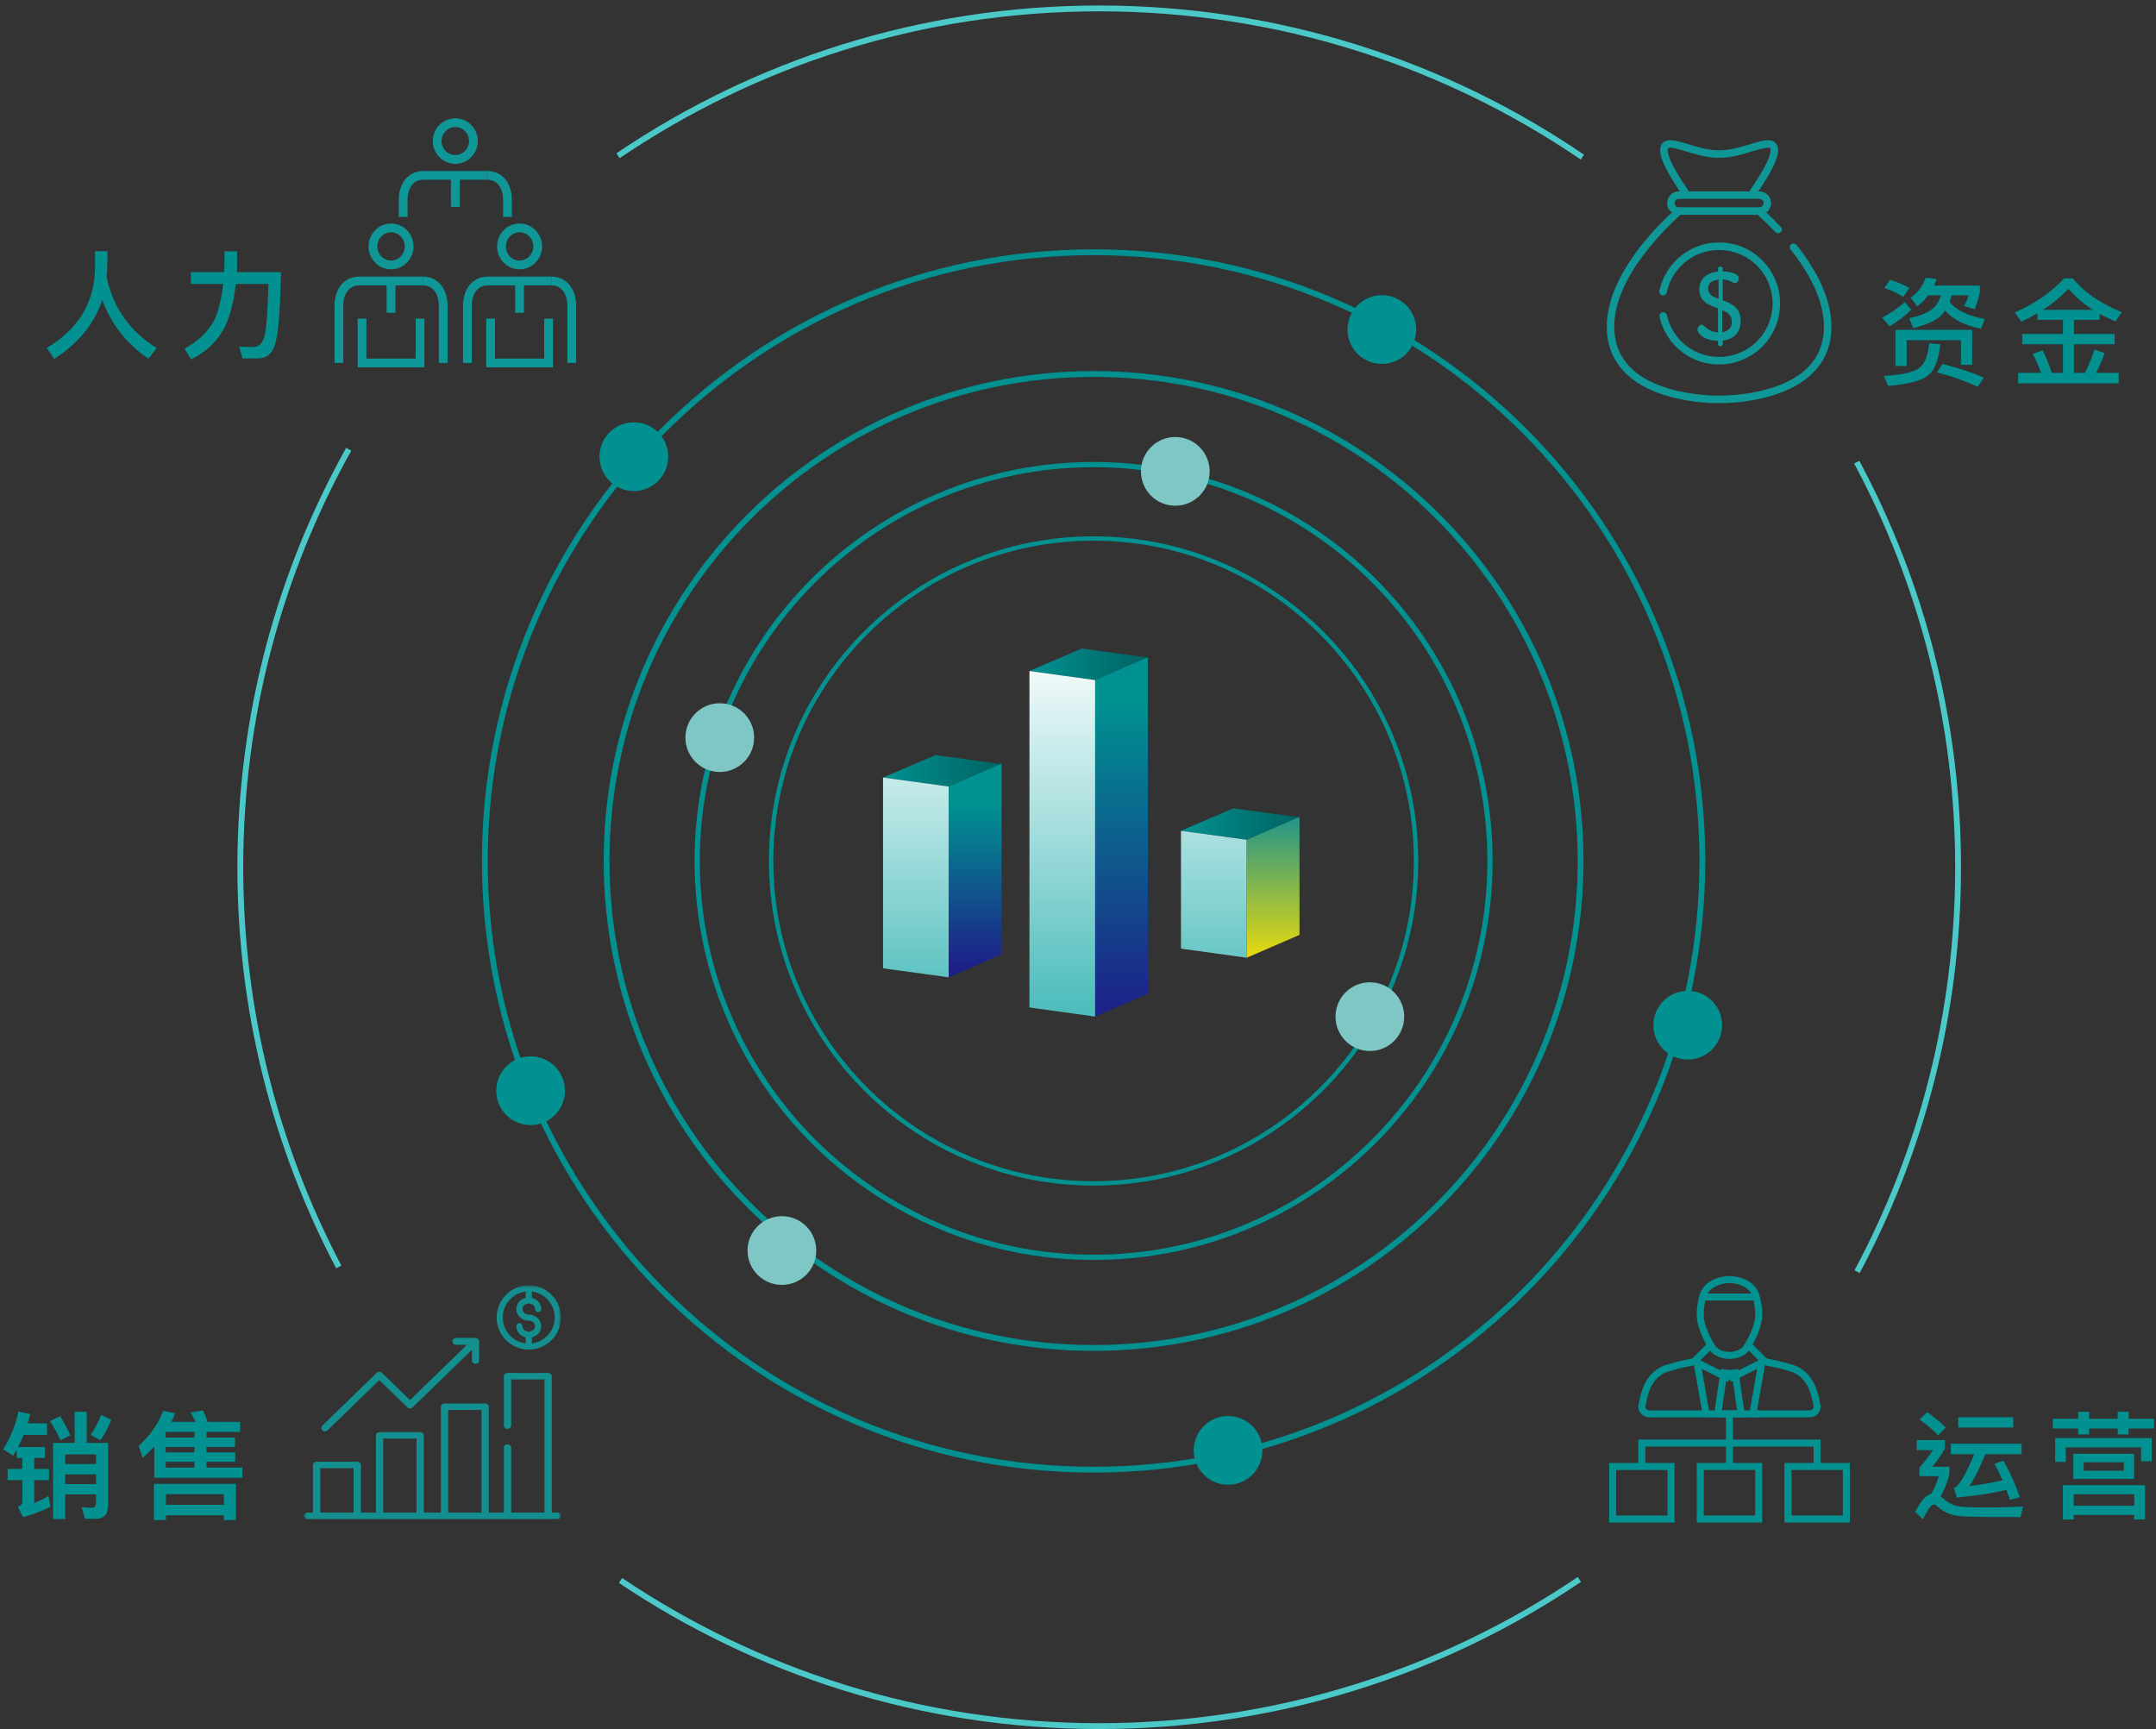 <svg width="369" height="296" viewBox="0 0 369 296" fill="none" xmlns="http://www.w3.org/2000/svg">
<rect x="0" y="0" width="369" height="296" fill="#333333" stroke="none"/>
<path fill-rule="evenodd" clip-rule="evenodd" d="M293.114 230.719C293.993 232.016 295.996 232 296 232C296.003 232 298.007 232.016 298.886 230.719C299.747 229.446 300.856 227.148 300.976 225.592C301.096 224.037 300.757 221.738 300.048 220.783C298.716 218.993 296.003 219 296 219C295.996 219 293.284 218.993 291.953 220.783C291.244 221.738 290.904 224.037 291.024 225.592C291.143 227.148 292.253 229.446 293.114 230.719Z" stroke="#009190" stroke-width="1.2"/>
<path fill-rule="evenodd" clip-rule="evenodd" d="M290.418 233C289.135 233.2 287.308 233.562 285.247 234.211C283.622 234.725 282.41 236.092 281.81 237.623C281.405 238.657 281.182 239.639 281.059 240.412C281.036 240.56 281.017 240.699 281 240.83C281.033 241.48 281.605 242 282.314 242H292L290.418 233Z" stroke="#009190" stroke-width="1.2"/>
<path fill-rule="evenodd" clip-rule="evenodd" d="M296.984 235C296.482 235.075 296.114 235.083 296.005 235.083H296H295.996C295.887 235.083 295.518 235.075 295.016 235L294 242H296H298L296.984 235Z" stroke="#009190" stroke-width="1.2"/>
<path fill-rule="evenodd" clip-rule="evenodd" d="M310.94 240.412C310.818 239.639 310.596 238.657 310.191 237.623C309.591 236.092 308.377 234.725 306.752 234.211C304.692 233.562 302.865 233.2 301.581 233L300 242H309.686C310.395 242 310.968 241.48 311 240.83C310.983 240.699 310.964 240.56 310.94 240.412Z" stroke="#009190" stroke-width="1.2"/>
<path fill-rule="evenodd" clip-rule="evenodd" d="M276 260H286V251H276V260Z" stroke="#009190" stroke-width="1.2"/>
<path fill-rule="evenodd" clip-rule="evenodd" d="M291 260H301V251H291V260Z" stroke="#009190" stroke-width="1.2"/>
<path fill-rule="evenodd" clip-rule="evenodd" d="M306 260H316V251H306V260Z" stroke="#009190" stroke-width="1.2"/>
<path d="M296 251V242" stroke="#009190" stroke-width="1.2"/>
<path d="M281 251V247H311V251" stroke="#009190" stroke-width="1.2"/>
<path d="M290 233L293 230" stroke="#009190" stroke-width="1.2"/>
<path d="M302 233L299 230" stroke="#009190" stroke-width="1.2"/>
<path d="M292 242H301" stroke="#009190" stroke-width="1.2"/>
<path d="M296 236L290 233" stroke="#009190" stroke-width="1.2"/>
<path d="M296 236L302 233" stroke="#009190" stroke-width="1.2"/>
<path d="M291 222H301" stroke="#009190" stroke-width="1.2"/>
<path fill-rule="evenodd" clip-rule="evenodd" d="M105.497 26.244C129.07 10.272 157.51 0.942 188.128 0.942C218.899 0.942 247.471 10.366 271.113 26.483L270.55 27.31C247.069 11.301 218.692 1.942 188.128 1.942C157.717 1.942 129.47 11.209 106.057 27.071L105.497 26.244ZM40.628 148.442C40.628 122.382 47.387 97.898 59.248 76.651L60.121 77.139C48.342 98.241 41.628 122.557 41.628 148.442C41.628 173.058 47.699 196.253 58.424 216.616L57.539 217.082C46.74 196.579 40.628 173.224 40.628 148.442ZM318.223 78.87C329.33 99.596 335.628 123.285 335.628 148.442C335.628 173.553 329.353 197.2 318.285 217.899L317.403 217.427C328.396 196.87 334.628 173.385 334.628 148.442C334.628 123.453 328.372 99.927 317.341 79.343L318.223 78.87ZM270.592 270.755C247.052 286.657 218.674 295.942 188.128 295.942C157.695 295.942 129.413 286.725 105.924 270.93L106.482 270.1C129.812 285.788 157.9 294.942 188.128 294.942C218.468 294.942 246.652 285.72 270.033 269.926L270.592 270.755Z" fill="#4BC8C8"/>
<path fill-rule="evenodd" clip-rule="evenodd" d="M311.927 49.135C310.925 46.802 309.426 44.375 307.472 41.92C307.251 41.643 306.847 41.597 306.569 41.818C306.292 42.039 306.246 42.443 306.467 42.72C308.35 45.085 309.79 47.414 310.747 49.642C311.906 52.341 312.359 54.905 312.093 57.264C311.818 59.705 310.739 61.766 308.884 63.391C307.37 64.718 305.337 65.768 302.84 66.512C298.521 67.799 294.284 67.715 294.242 67.714L294.232 67.714L294.211 67.714L294.207 67.714C294.058 67.716 289.875 67.782 285.612 66.512C283.115 65.768 281.081 64.718 279.568 63.391C277.713 61.766 276.634 59.705 276.359 57.264C275.934 53.496 277.32 49.282 280.479 44.739C282.866 41.305 285.773 38.434 287.62 36.76H300.832C301.662 37.512 302.73 38.526 303.861 39.725C304.105 39.983 304.511 39.994 304.769 39.751C305.027 39.508 305.039 39.101 304.795 38.843C303.899 37.894 303.042 37.057 302.305 36.37C302.801 36.005 303.123 35.418 303.123 34.757C303.123 33.653 302.225 32.754 301.12 32.754H300.937C301.659 31.696 302.599 30.24 303.294 28.875C304.253 26.993 304.533 25.734 304.177 24.914C303.966 24.427 303.53 24.112 302.951 24.027C302.092 23.9 300.958 24.245 299.523 24.682L299.522 24.682C297.901 25.175 296.065 25.734 294.226 25.734C292.387 25.734 290.551 25.175 288.93 24.682L288.929 24.682C287.494 24.245 286.36 23.9 285.5 24.027C284.921 24.112 284.486 24.427 284.275 24.914C283.919 25.734 284.199 26.993 285.158 28.875C285.853 30.24 286.793 31.696 287.515 32.754H287.332C286.227 32.754 285.329 33.653 285.329 34.757C285.329 35.418 285.651 36.005 286.146 36.37C281.698 40.518 274.127 48.931 275.082 57.408C275.641 62.362 279.165 65.938 285.274 67.751C289.694 69.063 293.891 69.005 294.226 68.998C294.264 68.999 294.353 69 294.488 69C295.526 69 299.264 68.912 303.178 67.751C309.287 65.938 312.811 62.362 313.369 57.408C313.66 54.825 313.175 52.041 311.927 49.135ZM285.453 25.426C285.47 25.386 285.496 25.325 285.688 25.297C286.262 25.213 287.376 25.551 288.555 25.91C290.177 26.404 292.196 27.018 294.226 27.018C296.256 27.018 298.275 26.404 299.897 25.91C301.076 25.551 302.19 25.213 302.764 25.297C302.955 25.325 302.982 25.386 302.999 25.426L302.999 25.426C303.056 25.557 303.448 26.865 299.707 32.276C299.601 32.43 299.512 32.59 299.438 32.754H289.014C288.94 32.59 288.851 32.43 288.745 32.276C285.004 26.865 285.396 25.557 285.453 25.426ZM301.12 34.038H287.332C286.935 34.038 286.613 34.36 286.613 34.757C286.613 35.153 286.935 35.475 287.332 35.475H301.12C301.516 35.475 301.839 35.153 301.839 34.757C301.839 34.36 301.516 34.038 301.12 34.038Z" fill="#0F9696"/>
<path d="M301.61 44.56C299.637 42.588 297.015 41.502 294.226 41.502C291.437 41.502 288.814 42.588 286.842 44.56C285.401 46.002 284.42 47.814 284.005 49.801C283.932 50.148 284.155 50.488 284.502 50.561C284.849 50.633 285.189 50.41 285.262 50.063C285.625 48.321 286.486 46.733 287.75 45.468C291.321 41.898 297.131 41.898 300.701 45.468C304.272 49.039 304.272 54.849 300.701 58.419C297.131 61.99 291.321 61.99 287.75 58.42C286.517 57.186 285.665 55.638 285.288 53.944C285.211 53.598 284.868 53.38 284.521 53.457C284.175 53.534 283.957 53.877 284.034 54.223C284.465 56.156 285.436 57.921 286.842 59.328C288.878 61.363 291.552 62.381 294.226 62.381C296.9 62.381 299.574 61.363 301.61 59.328C305.681 55.256 305.681 48.632 301.61 44.56Z" fill="#0F9696"/>
<path fill-rule="evenodd" clip-rule="evenodd" d="M294.911 51.424L294.853 51.403V47.83L294.947 47.836C295.687 47.889 296.142 48.117 296.475 48.283L296.475 48.283C296.671 48.381 296.825 48.459 296.961 48.459C297.39 48.459 297.614 47.891 297.614 47.587C297.614 47.173 297.128 46.913 296.721 46.767C296.241 46.595 295.574 46.481 294.938 46.463L294.853 46.46V45.92C294.853 45.772 294.643 45.621 294.436 45.621C294.189 45.621 294.036 45.776 294.036 45.92V46.488L293.957 46.496C293.019 46.595 290.837 47.089 290.837 49.54C290.837 51.64 292.505 52.233 293.977 52.757L293.977 52.757L294.036 52.778V56.891L293.941 56.884C292.837 56.797 292.247 56.295 291.815 55.928C291.581 55.728 291.396 55.571 291.22 55.571C290.867 55.571 290.534 56.062 290.534 56.443C290.534 57.194 291.864 58.307 293.949 58.341L294.036 58.343V58.951C294.036 59.095 294.189 59.25 294.436 59.25C294.642 59.25 294.853 59.099 294.853 58.951V58.302L294.929 58.291C296.828 58.028 297.917 56.795 297.917 54.91C297.917 52.714 296.432 51.983 294.911 51.424ZM294.137 51.149L294.018 51.104C293.102 50.758 292.345 50.39 292.345 49.372C292.345 48.528 292.93 48.009 294.038 47.87L294.137 47.858V51.149ZM294.752 56.868L294.856 56.849C295.858 56.663 296.409 56.041 296.409 55.096C296.409 53.946 295.672 53.471 294.875 53.13L294.752 53.077V56.868Z" fill="#0F9696"/>
<path fill-rule="evenodd" clip-rule="evenodd" d="M66.925 39.755C65.644 39.755 64.575 40.823 64.575 42.175C64.575 43.528 65.644 44.596 66.925 44.596C68.209 44.596 69.277 43.528 69.277 42.175C69.277 40.823 68.209 39.755 66.925 39.755ZM63.075 42.175C63.075 40.026 64.784 38.255 66.925 38.255C69.068 38.255 70.777 40.026 70.777 42.175C70.777 44.325 69.068 46.096 66.925 46.096C64.784 46.096 63.075 44.325 63.075 42.175Z" fill="#0F9696"/>
<path fill-rule="evenodd" clip-rule="evenodd" d="M66.176 53.535V48.091H67.676V53.535H66.176Z" fill="#0F9696"/>
<path fill-rule="evenodd" clip-rule="evenodd" d="M61.211 54.536H62.711V61.378H71.141V54.536H72.641V62.878H61.211V54.536Z" fill="#0F9696"/>
<path fill-rule="evenodd" clip-rule="evenodd" d="M59.489 49.787C59.025 50.389 58.75 51.272 58.75 52.318V62.127H57.25V52.318C57.25 51.03 57.586 49.799 58.302 48.871C59.035 47.922 60.13 47.341 61.504 47.341H72.35V48.841H61.504C60.594 48.841 59.938 49.206 59.489 49.787Z" fill="#0F9696"/>
<path fill-rule="evenodd" clip-rule="evenodd" d="M74.364 49.787C73.915 49.206 73.259 48.841 72.349 48.841V47.341C73.723 47.341 74.819 47.922 75.551 48.871C76.267 49.799 76.603 51.03 76.603 52.318V62.127H75.103V52.318C75.103 51.272 74.829 50.389 74.364 49.787Z" fill="#0F9696"/>
<path fill-rule="evenodd" clip-rule="evenodd" d="M88.925 39.755C87.644 39.755 86.575 40.823 86.575 42.175C86.575 43.528 87.644 44.596 88.925 44.596C90.209 44.596 91.277 43.528 91.277 42.175C91.277 40.823 90.209 39.755 88.925 39.755ZM85.075 42.175C85.075 40.026 86.784 38.255 88.925 38.255C91.068 38.255 92.777 40.026 92.777 42.175C92.777 44.325 91.068 46.096 88.925 46.096C86.784 46.096 85.075 44.325 85.075 42.175Z" fill="#0F9696"/>
<path fill-rule="evenodd" clip-rule="evenodd" d="M88.176 53.535V48.091H89.676V53.535H88.176Z" fill="#0F9696"/>
<path fill-rule="evenodd" clip-rule="evenodd" d="M83.211 54.536H84.711V61.378H93.141V54.536H94.641V62.878H83.211V54.536Z" fill="#0F9696"/>
<path fill-rule="evenodd" clip-rule="evenodd" d="M81.489 49.787C81.025 50.389 80.75 51.272 80.75 52.318V62.127H79.25V52.318C79.25 51.03 79.586 49.799 80.302 48.871C81.035 47.922 82.13 47.341 83.504 47.341H94.35V48.841H83.504C82.594 48.841 81.938 49.206 81.489 49.787Z" fill="#0F9696"/>
<path fill-rule="evenodd" clip-rule="evenodd" d="M96.364 49.787C95.915 49.206 95.259 48.841 94.349 48.841V47.341C95.723 47.341 96.819 47.922 97.551 48.871C98.267 49.799 98.603 51.03 98.603 52.318V62.127H97.103V52.318C97.103 51.272 96.829 50.389 96.364 49.787Z" fill="#0F9696"/>
<path fill-rule="evenodd" clip-rule="evenodd" d="M77.925 21.75C76.638 21.75 75.575 22.812 75.575 24.144C75.575 25.476 76.638 26.538 77.925 26.538C79.215 26.538 80.277 25.476 80.277 24.144C80.277 22.812 79.215 21.75 77.925 21.75ZM74.075 24.144C74.075 22.003 75.79 20.25 77.925 20.25C80.062 20.25 81.777 22.003 81.777 24.144C81.777 26.285 80.062 28.038 77.925 28.038C75.79 28.038 74.075 26.285 74.075 24.144Z" fill="#0F9696"/>
<path fill-rule="evenodd" clip-rule="evenodd" d="M77.176 35.41V30.011H78.676V35.41H77.176Z" fill="#0F9696"/>
<path fill-rule="evenodd" clip-rule="evenodd" d="M70.487 31.699C70.024 32.295 69.75 33.167 69.75 34.203V37.13H68.25V34.203C68.25 32.923 68.586 31.7 69.304 30.778C70.037 29.835 71.132 29.261 72.504 29.261H83.35V30.761H72.504C71.592 30.761 70.935 31.124 70.487 31.699Z" fill="#0F9696"/>
<path fill-rule="evenodd" clip-rule="evenodd" d="M85.366 31.699C84.918 31.124 84.261 30.761 83.349 30.761V29.261C84.721 29.261 85.816 29.835 86.549 30.778C87.267 31.7 87.603 32.923 87.603 34.203V37.13H86.103V34.203C86.103 33.167 85.829 32.295 85.366 31.699Z" fill="#0F9696"/>
<path fill-rule="evenodd" clip-rule="evenodd" d="M18.4 43C18.4 44.76 18.34 46.26 18.26 47.5C19.42 52.76 22.28 56.78 26.82 59.56L25.42 61.4C21.68 58.88 19.04 55.52 17.5 51.3C16.18 55.38 13.44 58.76 9.28 61.44L8 59.56C13.36 56.36 16.1 51.88 16.26 46.14C16.26 44.8 16.28 43.76 16.28 43H18.4ZM38.42 43.02H40.58V45.18L40.52 46.58H48.1C48.02 50.18 47.88 53.1 47.68 55.32C47.48 57.52 47.14 59.08 46.64 59.96C46.16 60.8 45.4 61.26 44.34 61.34H41.5L40.94 59.32C41.78 59.36 42.58 59.4 43.34 59.4C44.34 59.4 44.98 58.72 45.3 57.4C45.62 56.04 45.84 53.1 45.94 48.6H40.36C40.04 51.48 39.44 53.9 38.54 55.84C37.34 58.28 35.4 60.18 32.7 61.52L31.58 59.68C34.2 58.24 35.98 56.44 36.9 54.28C37.52 52.68 37.96 50.8 38.2 48.6H32.66V46.58H38.36L38.42 45.18V43.02Z" fill="#009190"/>
<mask id="mask0" mask-type="alpha" maskUnits="userSpaceOnUse" x="52" y="220" width="44" height="41">
<path fill-rule="evenodd" clip-rule="evenodd" d="M52 261H96V220H52V261Z" fill="white"/>
</mask>
<g mask="url(#mask0)">
<path fill-rule="evenodd" clip-rule="evenodd" d="M76.708 258.898H82.414V241.325H76.708V258.898ZM65.585 258.898H71.291V246.231H65.585V258.898ZM54.81 258.898H60.516V251.296H54.81V258.898ZM94.435 258.898V235.551C94.435 235.247 94.156 235 93.812 235H86.86C86.517 235 86.238 235.247 86.238 235.551V244.019C86.238 244.322 86.517 244.569 86.86 244.569C87.204 244.569 87.484 244.322 87.484 244.019V236.103H93.189V258.898H87.484V247.772C87.484 247.468 87.204 247.221 86.86 247.221C86.517 247.221 86.238 247.468 86.238 247.772V258.898H83.66V240.774C83.66 240.47 83.38 240.223 83.037 240.223H76.086C75.742 240.223 75.462 240.47 75.462 240.774V258.898H72.537V245.68C72.537 245.376 72.258 245.129 71.914 245.129H64.962C64.618 245.129 64.339 245.376 64.339 245.68V258.898H61.762V250.745C61.762 250.441 61.482 250.193 61.139 250.193H54.187C53.843 250.193 53.564 250.441 53.564 250.745V258.898H52.623C52.279 258.898 52 259.145 52 259.449C52 259.753 52.279 260 52.623 260H95.377C95.721 260 96 259.753 96 259.449C96 259.145 95.721 258.898 95.377 258.898H94.435Z" fill="#138F8F"/>
<path fill-rule="evenodd" clip-rule="evenodd" d="M89.706 221.108L89.975 221.059V222.139L89.813 222.191C88.948 222.465 88.367 223.218 88.367 224.064C88.367 225.156 89.324 226.045 90.5 226.045C91.098 226.045 91.584 226.468 91.584 226.989C91.584 227.51 91.098 227.933 90.5 227.933C89.902 227.933 89.415 227.51 89.415 226.989C89.415 226.703 89.179 226.471 88.89 226.471C88.601 226.471 88.367 226.703 88.367 226.989C88.367 227.836 88.948 228.589 89.813 228.863L89.975 228.914V229.94L89.706 229.892C87.587 229.507 86.048 227.66 86.048 225.5C86.048 223.339 87.587 221.492 89.706 221.108ZM91.584 224.064C91.584 224.35 91.819 224.583 92.109 224.583C92.397 224.583 92.632 224.35 92.632 224.064C92.632 223.218 92.051 222.465 91.186 222.191L91.024 222.139V221.059L91.293 221.108C93.413 221.492 94.952 223.339 94.952 225.5C94.952 227.66 93.413 229.507 91.293 229.892L91.024 229.94V228.914L91.186 228.863C92.051 228.589 92.632 227.836 92.632 226.989C92.632 225.897 91.676 225.009 90.5 225.009C89.902 225.009 89.415 224.585 89.415 224.064C89.415 223.544 89.902 223.12 90.5 223.12C91.098 223.12 91.584 223.544 91.584 224.064ZM90.5 231C93.533 231 96 228.533 96 225.5C96 222.467 93.533 220 90.5 220C87.467 220 85 222.467 85 225.5C85 228.533 87.467 231 90.5 231Z" fill="#138F8F"/>
<path fill-rule="evenodd" clip-rule="evenodd" d="M56.051 244.83L64.919 236.216L69.737 240.894C69.977 241.128 70.368 241.128 70.609 240.894L80.773 231.022V232.843C80.773 233.167 81.048 233.431 81.386 233.431C81.725 233.431 82 233.167 82 232.843V229.589C82 229.264 81.725 229 81.386 229H78.037C77.698 229 77.423 229.264 77.423 229.589C77.423 229.913 77.698 230.177 78.037 230.177H79.918L70.173 239.643L65.355 234.965C65.235 234.848 65.077 234.79 64.919 234.79C64.761 234.79 64.603 234.848 64.483 234.965L55.177 244.003C55.063 244.114 55 244.261 55 244.417C55 244.573 55.063 244.72 55.177 244.83C55.41 245.056 55.816 245.057 56.051 244.83Z" fill="#138F8F"/>
</g>
<path fill-rule="evenodd" clip-rule="evenodd" d="M187.168 79.969C149.948 79.969 119.774 110.142 119.774 147.363C119.774 184.581 149.948 214.756 187.168 214.756C224.389 214.756 254.563 184.581 254.563 147.363C254.563 110.142 224.389 79.969 187.168 79.969ZM118.874 147.363C118.874 109.645 149.451 79.069 187.168 79.069C224.886 79.069 255.463 109.645 255.463 147.363C255.463 185.078 224.886 215.656 187.168 215.656C149.451 215.656 118.874 185.078 118.874 147.363Z" fill="#009190"/>
<path fill-rule="evenodd" clip-rule="evenodd" d="M187.168 92.547C156.895 92.547 132.354 117.089 132.354 147.363C132.354 177.634 156.895 202.177 187.168 202.177C217.443 202.177 241.984 177.634 241.984 147.363C241.984 117.089 217.443 92.547 187.168 92.547ZM131.604 147.363C131.604 116.675 156.481 91.797 187.168 91.797C217.857 91.797 242.734 116.675 242.734 147.363C242.734 178.049 217.857 202.927 187.168 202.927C156.481 202.927 131.604 178.049 131.604 147.363Z" fill="#009190"/>
<path fill-rule="evenodd" clip-rule="evenodd" d="M216.067 248.249C216.067 251.498 213.436 254.131 210.187 254.131C206.942 254.131 204.307 251.498 204.307 248.249C204.307 245.005 206.942 242.368 210.187 242.368C213.436 242.368 216.067 245.005 216.067 248.249Z" fill="#009190"/>
<path fill-rule="evenodd" clip-rule="evenodd" d="M242.385 56.404C242.385 59.653 239.754 62.285 236.505 62.285C233.257 62.285 230.626 59.653 230.626 56.404C230.626 53.16 233.257 50.523 236.505 50.523C239.754 50.523 242.385 53.16 242.385 56.404Z" fill="#009190"/>
<path fill-rule="evenodd" clip-rule="evenodd" d="M96.695 186.687C96.695 189.934 94.06 192.567 90.815 192.567C87.566 192.567 84.932 189.934 84.932 186.687C84.932 183.441 87.566 180.806 90.815 180.806C94.06 180.806 96.695 183.441 96.695 186.687Z" fill="#009190"/>
<path fill-rule="evenodd" clip-rule="evenodd" d="M294.74 175.475C294.74 178.724 292.106 181.356 288.857 181.356C285.611 181.356 282.977 178.724 282.977 175.475C282.977 172.231 285.611 169.594 288.857 169.594C292.106 169.594 294.74 172.231 294.74 175.475Z" fill="#009190"/>
<path fill-rule="evenodd" clip-rule="evenodd" d="M114.367 78.166C114.367 81.415 111.736 84.048 108.487 84.048C105.238 84.048 102.604 81.415 102.604 78.166C102.604 74.922 105.238 72.285 108.487 72.285C111.736 72.285 114.367 74.922 114.367 78.166Z" fill="#009190"/>
<path fill-rule="evenodd" clip-rule="evenodd" d="M187.168 43.672C129.902 43.672 83.48 90.096 83.48 147.363C83.48 204.628 129.902 251.052 187.168 251.052C244.433 251.052 290.859 204.628 290.859 147.363C290.859 90.096 244.433 43.672 187.168 43.672ZM82.48 147.363C82.48 89.543 129.35 42.672 187.168 42.672C244.986 42.672 291.859 89.543 291.859 147.363C291.859 205.181 244.986 252.052 187.168 252.052C129.35 252.052 82.48 205.181 82.48 147.363Z" fill="#009190"/>
<path fill-rule="evenodd" clip-rule="evenodd" d="M187.168 64.51C141.411 64.51 104.316 101.604 104.316 147.363C104.316 193.12 141.411 230.214 187.168 230.214C232.925 230.214 270.019 193.12 270.019 147.363C270.019 101.604 232.925 64.51 187.168 64.51ZM103.316 147.363C103.316 101.052 140.858 63.51 187.168 63.51C233.477 63.51 271.019 101.052 271.019 147.363C271.019 193.672 233.477 231.214 187.168 231.214C140.859 231.214 103.316 193.672 103.316 147.363Z" fill="#009190"/>
<path fill-rule="evenodd" clip-rule="evenodd" d="M207.033 80.681C207.033 83.93 204.402 86.562 201.153 86.562C197.905 86.562 195.271 83.93 195.271 80.681C195.271 77.437 197.905 74.8 201.153 74.8C204.402 74.8 207.033 77.437 207.033 80.681Z" fill="#7EC7C5"/>
<path fill-rule="evenodd" clip-rule="evenodd" d="M139.704 214.043C139.704 217.292 137.073 219.925 133.824 219.925C130.575 219.925 127.941 217.292 127.941 214.043C127.941 210.799 130.575 208.162 133.824 208.162C137.073 208.162 139.704 210.799 139.704 214.043Z" fill="#7EC7C5"/>
<path fill-rule="evenodd" clip-rule="evenodd" d="M240.33 174.01C240.33 177.259 237.699 179.892 234.451 179.892C231.205 179.892 228.571 177.259 228.571 174.01C228.571 170.766 231.205 168.129 234.451 168.129C237.699 168.129 240.33 170.766 240.33 174.01Z" fill="#7EC7C5"/>
<path fill-rule="evenodd" clip-rule="evenodd" d="M129.07 126.249C129.07 129.498 126.439 132.131 123.19 132.131C119.942 132.131 117.307 129.498 117.307 126.249C117.307 123.005 119.942 120.368 123.19 120.368C126.439 120.368 129.07 123.005 129.07 126.249Z" fill="#7EC7C5"/>
<path d="M12.78 241.64V246.96H9.08V260H11.16V255.78H16.44V257.08C16.44 257.74 16.22 258.08 15.78 258.08L14 257.98L14.54 259.96H16.44C17.82 259.96 18.52 259.14 18.52 257.54V246.96H14.84V241.64H12.78ZM11.16 252.36H16.44V254.02H11.16V252.36ZM16.44 250.6H11.16V248.94H16.44V250.6ZM10.3 242.4L8.56 243.24C9.2 244.2 9.8 245.3 10.36 246.5L12.04 245.66C11.48 244.46 10.9 243.38 10.3 242.4ZM17.32 242.18C16.88 243.32 16.28 244.46 15.52 245.62L17.2 246.5C17.96 245.38 18.56 244.22 19.04 243.02L17.32 242.18ZM3.16 241.62C2.66 243.9 1.8 246.06 0.56 248.08L2.26 249.16C2.46 248.84 2.66 248.5 2.86 248.14V249.54H3.82V251.42H1.3V253.34H3.82V257.06C3.82 257.42 3.56 257.7 3.06 257.88L3.92 259.68C5.7 259.2 7.28 258.6 8.66 257.88L8.3 256.06C7.5 256.54 6.68 256.92 5.86 257.24V253.34H8.38V251.42H5.86V249.54H7.7V247.68H3.1C3.42 247.04 3.74 246.34 4.04 245.6H8.04V243.62H4.72C4.88 243.12 5.02 242.6 5.16 242.04L3.16 241.62Z" fill="#009190"/>
<path d="M40.38 253.98H26.34V260.18H28.4V259.36H38.32V260.18H40.38V253.98ZM28.4 257.56V255.74H38.32V257.56H28.4ZM26.4 247.6V252.94H41.48V251.2H35.34V250.2H40.26V248.6H35.34V247.66H40.22V246.06H35.34V245.08H41.1V243.36H35.54C35.28 242.64 35.02 242 34.76 241.4L32.6 241.76C32.92 242.24 33.2 242.78 33.48 243.36H29.34C29.58 242.88 29.78 242.4 29.98 241.88L27.94 241.48C27.14 243.64 25.74 245.64 23.74 247.48L24.4 249.54C25.1 248.92 25.76 248.28 26.4 247.6ZM33.28 251.2H28.36V250.2H33.28V251.2ZM33.28 248.6H28.36V247.66H33.28V248.6ZM33.28 246.06H28.36V245.08H33.28V246.06Z" fill="#009190"/>
<path d="M187.479 116.406L176.188 114.85L185.165 111L196.456 112.556L187.479 116.406Z" fill="url(#paint0_linear)"/>
<path d="M187.439 173.999L176.188 172.443V114.85L187.439 116.406V173.999Z" fill="url(#paint1_linear)"/>
<path d="M196.456 170.09L187.439 174V116.406L196.456 112.496V170.09Z" fill="url(#paint2_linear)"/>
<path d="M162.423 134.62L151.132 133.084L160.109 129.233L171.42 130.769L162.423 134.62Z" fill="url(#paint3_linear)"/>
<path d="M162.383 167.277L151.132 165.741V133.084L162.383 134.62V167.277Z" fill="url(#paint4_linear)"/>
<path d="M171.42 163.367L162.383 167.277V134.62L171.42 130.71V163.367Z" fill="url(#paint5_linear)"/>
<path d="M213.413 143.737L202.122 142.201L211.099 138.351L222.41 139.887L213.413 143.737Z" fill="url(#paint6_linear)"/>
<path d="M213.373 163.926L202.122 162.37V142.201L213.373 143.737V163.926Z" fill="url(#paint7_linear)"/>
<path d="M222.41 160.015L213.373 163.925V143.736L222.41 139.826V160.015Z" fill="url(#paint8_linear)"/>
<path d="M329.84 241.7L328.52 242.96C329.88 243.94 330.94 244.84 331.7 245.68L333.02 244.36C332.14 243.46 331.08 242.58 329.84 241.7ZM328.06 246.48V248.2H330.82C330.2 249.16 329.42 250.18 328.5 251.22V252.66H331.82C331.5 253.76 331.08 254.76 330.52 255.68C329.64 255.88 328.74 256.9 327.78 258.78L329.12 260.02C329.96 258.34 330.56 257.5 330.94 257.5C331.12 257.5 331.28 257.56 331.4 257.7C332.08 258.34 332.86 258.82 333.7 259.14C334.42 259.4 335.46 259.54 336.82 259.58C338.12 259.62 339.48 259.66 340.9 259.66H345.82L346.24 257.86C343.94 257.96 342.08 258.02 340.64 258.02C339.24 258.02 337.98 258 336.9 257.98C335.78 257.94 334.94 257.82 334.34 257.6C333.74 257.36 333.12 256.96 332.48 256.4C332.36 256.3 332.26 256.2 332.14 256.12C332.74 255.12 333.24 253.86 333.64 252.32V251.06H330.7C331.54 250.04 332.26 249 332.88 247.96V246.48H328.06ZM335.14 242.58V244.34H344.56V242.58H335.14ZM333.88 247.1V248.9H337.9C336.38 252.52 335.22 254.46 334.42 254.7L334.9 256.34C338.38 255.98 341.22 255.54 343.4 255C343.6 255.56 343.8 256.12 344 256.72L345.7 256.28C344.88 253.92 343.94 251.84 342.9 250.02L341.36 250.52C341.84 251.42 342.3 252.36 342.74 253.36C341.18 253.76 339.3 254.08 337.06 254.36C337.92 253.1 338.84 251.28 339.8 248.9H346V247.1H333.88Z" fill="#009190"/>
<path d="M354.86 248.84V253.12H365.24V248.84H354.86ZM363.5 251.72H356.62V250.28H363.5V251.72ZM367.12 254.2H353.06V260.08H354.92V259.3H365.28V260.08H367.12V254.2ZM354.92 257.72V255.76H365.28V257.72H354.92ZM351.34 242.84V244.5H355.68V245.52H357.56V244.5H362.44V245.52H364.32V244.5H368.66V242.84H364.32V241.64H362.44V242.84H357.56V241.64H355.68V242.84H351.34ZM368.26 246.14H351.74V250.22H353.56V247.74H366.44V250.12H368.26V246.14Z" fill="#009190"/>
<path d="M323.46 47.88L322.52 49.3C323.62 49.66 324.7 50.16 325.76 50.819L326.78 49.279C325.78 48.719 324.66 48.26 323.46 47.88ZM329.58 47.52C329.14 48.88 328.28 50.039 327.02 50.959L328.14 52.44C328.86 51.88 329.5 51.239 330.02 50.539H332.2C331.94 51.459 331.48 52.219 330.84 52.8C330 53.52 328.64 54.059 326.76 54.459L327.46 56.16C329.74 55.599 331.36 54.859 332.3 53.919C332.52 53.679 332.72 53.44 332.92 53.16C334.18 54.639 336.22 55.679 339.04 56.26L339.72 54.599C336.76 54.059 334.76 53.08 333.7 51.66C333.82 51.3 333.92 50.94 334 50.539H336.92C336.72 51.219 336.46 51.84 336.16 52.38L337.98 52.919C338.34 51.959 338.64 50.98 338.86 50.02V48.88H331.02C331.18 48.52 331.32 48.16 331.44 47.76L329.58 47.52ZM337.54 56.459H324.42V62.639H326.32V58.219H335.62V62.44H337.54V56.459ZM330.18 58.76C330.02 60.719 329.5 62.08 328.62 62.88C327.62 63.7 325.56 64.18 322.42 64.34L323.16 66.059C326.9 65.74 329.26 65.059 330.26 63.999C331.18 63.179 331.8 61.48 332.08 58.919L330.18 58.76ZM326 51.7C324.96 52.66 323.66 53.539 322.14 54.38L323.4 55.84C324.88 54.959 326.12 54.02 327.12 52.999L326 51.7ZM332.46 62.3L331.5 63.739C333.9 64.34 336.22 65.159 338.5 66.219L339.54 64.639C337.4 63.719 335.04 62.94 332.46 62.3Z" fill="#009190"/>
<path d="M348.7 53.62V54.739H353.08V57.16H346.1V58.919H353.08V63.819H351.16C350.68 62.319 350.16 61.039 349.6 59.959L347.9 60.58C348.46 61.599 348.94 62.679 349.32 63.819H345.4V65.62H362.62V63.819H358.76C359.28 62.819 359.76 61.7 360.2 60.44L358.48 59.819C358 61.239 357.46 62.58 356.84 63.819H354.96V58.919H361.92V57.16H354.96V54.739H359.34V53.7C360.18 54.179 361.1 54.62 362.06 55.02L363.14 53.44C359.42 51.9 356.64 49.98 354.78 47.66H353.26C351.1 50.02 348.3 51.959 344.84 53.48L345.94 55.059C346.9 54.62 347.82 54.139 348.7 53.62ZM358.24 53.039H349.64C351.24 51.999 352.7 50.8 354.02 49.44C355.2 50.8 356.6 51.999 358.24 53.039Z" fill="#009190"/>
<defs>
<linearGradient id="paint0_linear" x1="176.188" y1="113.703" x2="196.464" y2="113.703" gradientUnits="userSpaceOnUse">
<stop stop-color="#009191"/>
<stop offset="1" stop-color="#006262"/>
</linearGradient>
<linearGradient id="paint1_linear" x1="181.813" y1="109.461" x2="181.813" y2="172.867" gradientUnits="userSpaceOnUse">
<stop stop-color="white"/>
<stop offset="0.999" stop-color="#4DBDBC"/>
</linearGradient>
<linearGradient id="paint2_linear" x1="191.951" y1="120.078" x2="191.951" y2="173.688" gradientUnits="userSpaceOnUse">
<stop stop-color="#009191"/>
<stop offset="1" stop-color="#1D2088"/>
</linearGradient>
<linearGradient id="paint3_linear" x1="151.135" y1="131.926" x2="171.412" y2="131.926" gradientUnits="userSpaceOnUse">
<stop stop-color="#009191"/>
<stop offset="1" stop-color="#006262"/>
</linearGradient>
<linearGradient id="paint4_linear" x1="156.761" y1="115.178" x2="156.761" y2="172.967" gradientUnits="userSpaceOnUse">
<stop stop-color="white"/>
<stop offset="0.999" stop-color="#4DBDBC"/>
</linearGradient>
<linearGradient id="paint5_linear" x1="166.899" y1="137.923" x2="166.899" y2="165.355" gradientUnits="userSpaceOnUse">
<stop stop-color="#009191"/>
<stop offset="1" stop-color="#1D2088"/>
</linearGradient>
<linearGradient id="paint6_linear" x1="202.125" y1="141.04" x2="222.401" y2="141.04" gradientUnits="userSpaceOnUse">
<stop stop-color="#009191"/>
<stop offset="1" stop-color="#006262"/>
</linearGradient>
<linearGradient id="paint7_linear" x1="207.75" y1="115.178" x2="207.75" y2="172.968" gradientUnits="userSpaceOnUse">
<stop stop-color="white"/>
<stop offset="0.999" stop-color="#4DBDBC"/>
</linearGradient>
<linearGradient id="paint8_linear" x1="217.888" y1="138.321" x2="217.888" y2="166.976" gradientUnits="userSpaceOnUse">
<stop stop-color="#169090"/>
<stop offset="0.999" stop-color="#FFE200"/>
</linearGradient>
</defs>
</svg>
